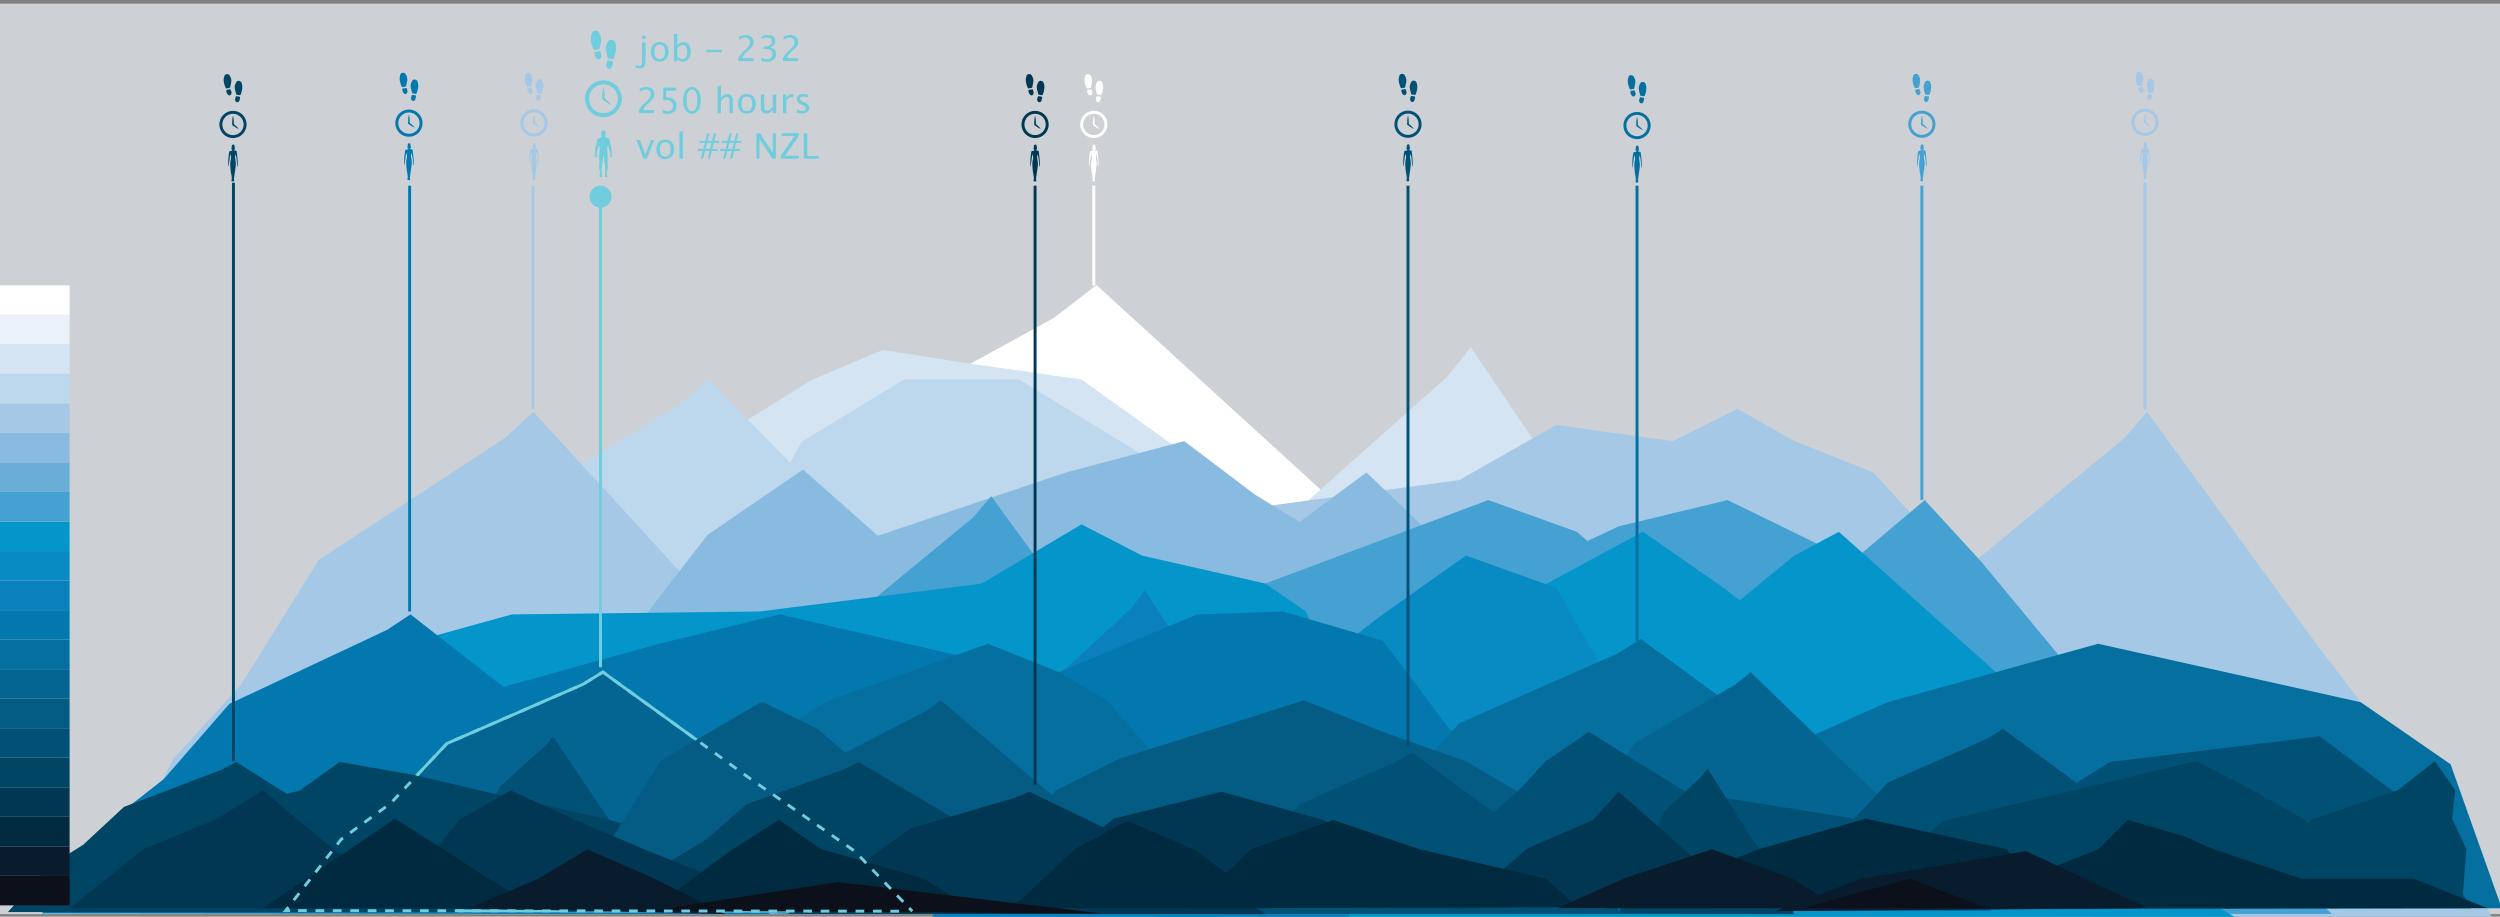 <?xml version="1.0" encoding="utf-8"?>
<!-- Generator: Adobe Illustrator 16.0.0, SVG Export Plug-In . SVG Version: 6.00 Build 0)  -->
<!DOCTYPE svg PUBLIC "-//W3C//DTD SVG 1.1//EN" "http://www.w3.org/Graphics/SVG/1.1/DTD/svg11.dtd">
<svg version="1.1" id="Layer_1" xmlns="http://www.w3.org/2000/svg" xmlns:xlink="http://www.w3.org/1999/xlink" x="0px" y="0px"
	 width="850.39px" height="311.81px" viewBox="0 0 850.39 311.81" enable-background="new 0 0 850.39 311.81" xml:space="preserve">
<rect x="0" y="0" width="850.39" height="311.81" fill="#808080" stroke="none"/>
<polyline fill="#CDD1D5" points="0,310.947 0,1.232 851,1.232 851,310.947 "/>
<polyline fill="none" points="851,310.949 851,1.231 0,1.231 0,310.949 "/>
<polyline fill="#FFFFFF" points="592.14,309.873 553.284,258.66 479.449,194.132 372.967,96.958 358.604,108.07 261.311,161.473
	220.909,215.636 185.727,247.878 147.414,309.873 "/>
<polyline fill="#D4E4F3" points="82.427,307.875 198.991,179.276 242.391,150.184 276.25,129.146 300.297,119.045 326.28,123.157
	367.881,129.091 410.643,159.724 456.464,228.618 505.905,268.785 535.393,279.208 557.845,289.508 570.829,299.979 
	576.448,307.875 82.903,307.875 "/>
<polygon fill="#BDD7EC" points="71.854,307.518 101.534,254.051 127.711,227.341 157.773,182.474 230.166,138.235 240.853,129.03
	320.082,209.528 375.02,262.982 405.666,307.951 "/>
<polyline fill="#BDD7EC" points="307.528,129.083 272.616,150.309 187.652,307.875 337.603,307.875 457.439,307.375
	398.032,160.424 346.593,129.083 307.638,129.083 "/>
<polyline fill="#D4E4F3" points="373.89,312.473 396.088,254.255 415.668,225.169 438.153,176.313 492.301,128.143 500.293,118.121
	559.555,205.772 600.646,263.979 623.566,312.946 "/>
<polyline fill="#A5C8E6" points="310.29,309.948 772.759,308.874 637.252,160.719 610.277,149.978 590.973,139.072 568.998,150.059
	529.378,144.565 496.367,163.308 380.552,178.945 340.39,278.448 310.29,309.948 "/>
<polygon fill="#89BBE0" points="402.814,150.059 362.575,160.719 298.609,182.237 200.961,213.557 65.825,308.95 523.092,309.374
	514.466,218.575 460.801,188.977 426.998,168.329 "/>
<polygon fill="#A5C8E6" points="32.9,308.54 58.985,258.074 81.992,232.863 108.412,190.514 172.037,148.759 181.429,140.07
	251.062,216.049 299.347,266.506 326.28,308.951 "/>
<polyline fill="#89BBE0" points="456.464,310.871 346.521,229.224 298.609,182.237 273.143,159.72 240.64,181.973 182.567,257.034
	148.763,302.374 121.894,310.871 "/>
<polyline fill="#44A1D1" points="237.571,310.603 255.065,268.128 270.496,246.909 288.215,211.266 330.888,176.123
	337.188,168.811 383.89,232.759 416.273,275.224 434.338,310.947 "/>
<polyline fill="#89BBE0" points="634.676,311.87 532.801,230.223 488.403,183.236 464.807,160.719 434.688,182.971 380.875,258.033
	349.553,303.372 324.655,311.87 "/>
<polygon fill="#44A1D1" points="430.402,198.494 506.253,170.1 536.369,180.884 556.585,198.494 684.196,307.951 349.181,309.374
	"/>
<polygon fill="#0495CB" points="367.881,178.37 333.941,198.494 258.363,207.992 174.129,208.991 138.077,218.979 89.396,308.95
	485.43,308.375 444.229,207.992 430.402,198.494 388.53,189.015 "/>
<polygon fill="#44A1D1" points="587.643,170.1 630.135,190.823 673.277,228.617 637.252,309.373 489.415,308.579 529.378,189.014
	550.625,179.026 "/>
<polyline fill="#A5C8E6" points="610.133,311.529 631.242,260.17 649.863,234.511 671.245,191.408 722.736,148.913 730.337,140.07
	786.692,217.397 825.766,268.749 847.563,311.946 "/>
<polygon fill="#0278AE" points="265.214,208.991 224.21,218.979 171.207,233.639 65.826,308.95 475.774,308.541 395.82,248.944
	352.046,228.968 "/>
<polyline fill="#44A1D1" points="793.229,310.871 710.149,234.83 673.941,191.071 654.698,170.1 630.135,190.823 586.252,260.731
	560.706,302.957 540.4,310.871 "/>
<polygon fill="#0495CB" points="573.493,219.146 610.195,189.099 625.475,180.884 678.943,228.638 748.11,250.639 772.759,308.874
	475.441,308.874 556.585,226.011 "/>
<polyline fill="#0495CB" points="760.106,311.87 639.405,241.092 586.802,200.363 558.845,180.843 523.16,200.132 459.403,265.2
	422.29,304.504 392.791,311.87 "/>
<polygon fill="#088BC3" points="498.662,188.976 470.393,208.972 444.212,228.919 384.213,307.875 580.318,307.875 545.859,228.617
	529.378,200.002 "/>
<polyline fill="#0A81BC" points="459.023,311.87 449.799,291.491 425.096,255.304 389.471,200.809 384.665,207.04 352.115,236.988
	338.597,267.363 326.827,285.445 317.084,311.87 "/>
<polyline fill="#0278AE" points="540.401,310.871 470.426,217.981 436.34,207.992 407.188,208.991 360.128,228.616 320.143,259.166
	298.561,307.875 540.401,310.871 "/>
<polyline fill="#056FA0" points="436.852,310.871 437.22,307.951 376.557,238.24 360.128,228.616 336.076,218.979 282.002,238.24
	216.246,278.448 151.095,307.812 273.466,310.871 "/>
<polygon fill="#056FA0" points="713.661,218.979 641.746,238.956 597.082,258.933 485.43,308.375 851,308.963 833.58,259.97
	803.032,238.875 "/>
<polyline fill="#056FA0" points="677.482,309.873 657.66,288.924 616.908,260.373 558.137,217.375 550.21,222.292 496.512,245.921
	474.213,269.888 454.794,284.155 434.969,309.873 "/>
<polygon fill="#045B84" points="443.479,238.24 410.019,248.863 380.876,258.033 359.078,268.921 330.611,308.874 557.845,308.963
	516.182,269.284 499.039,259.166 470.426,248.944 "/>
<polygon fill="#046593" points="515.667,308.755 529.681,284.75 542.039,272.758 556.233,252.611 590.414,232.75 595.459,228.617
	632.868,264.759 658.808,288.76 673.277,308.95 "/>
<polygon fill="#015075" points="470.676,308.874 516.182,269.284 525.882,258.852 540.401,248.944 573.29,269.284 630.738,278.448
	684.196,307.951 "/>
<polygon fill="#015075" points="601.565,308.802 615.579,290.573 627.938,281.465 642.133,266.166 676.312,251.084 681.358,247.946
	718.768,275.392 744.706,293.619 759.176,308.95 "/>
<polyline fill="#0278AE" points="14.271,310.699 36.286,280.233 55.705,265.012 78.003,239.443 131.702,214.237 139.629,208.991
	198.4,254.861 239.151,285.322 261.884,310.947 "/>
<polyline fill="#046593" points="310.289,309.949 97.158,309.751 116.108,285.447 132.822,273.306 152.015,252.91 198.237,232.802
	205.059,228.616 255.646,265.208 290.722,289.508 310.289,309.949 "/>
<polyline fill="none" stroke="#70CDDD" stroke-miterlimit="10" points="310.289,309.949 97.158,309.751 116.108,285.447
	132.822,273.306 152.015,252.91 198.237,232.802 205.059,228.616 255.646,265.208 290.722,289.508 310.289,309.949 "/>
<polyline fill="#014565" points="2.673,310.248 16.317,294.946 28.351,287.303 42.171,274.462 75.451,261.802 80.364,259.167
	116.786,282.204 142.042,297.502 156.13,310.372 "/>
<polygon fill="#015075" points="151.095,307.812 157.595,290.632 163.33,282.05 169.914,267.634 185.769,253.42 188.111,250.462
	205.464,276.326 217.497,293.503 224.209,307.951 "/>
<polyline fill="#014565" points="550.625,310.828 555.929,296.024 560.607,288.628 565.979,276.205 578.917,263.957
	580.826,261.408 594.984,283.696 604.802,298.497 610.277,310.947 "/>
<polygon fill="#014565" points="115.531,259.167 141.788,263.777 162.809,268.784 207.216,278.827 240.717,288.815 258.363,308.874
	34.293,308.964 61.927,278.909 101.88,268.921 "/>
<polygon fill="#015075" points="789.073,250.462 717.811,259.167 637.252,309.374 840.512,308.964 821.035,274.458 "/>
<polygon fill="#045B84" points="242.392,307.207 256.035,286.547 268.069,276.227 281.889,258.89 315.169,241.796 320.082,238.24
	356.504,269.345 381.761,289.999 395.848,307.375 "/>
<polygon fill="#014565" points="784.078,278.909 767.099,269.284 747.122,258.852 705.172,268.921 661.072,279.207 629.066,307.375
	806.552,308.874 "/>
<polyline fill="#045B84" points="192.45,310.256 224.73,258.742 259.195,238.657 278.057,247.946 290.645,258.742 297.146,268.921
	311.634,298.804 314.162,307.951 192.45,310.256 "/>
<polygon fill="#014565" points="214.424,307.259 228.068,292.852 240.103,285.655 253.922,273.566 287.202,261.648 292.115,259.167
	328.537,280.856 353.793,295.26 367.881,307.375 "/>
<polyline fill="#015075" points="551.843,310.871 541.66,300.112 516.5,282.484 480.215,255.937 475.319,258.972 442.163,273.562
	428.396,288.358 416.407,297.167 405.842,310.871 "/>
<polygon fill="#023753" points="344.595,308.54 365.57,288.815 378.888,278.449 415.512,269.283 450.138,278.909 467.783,288.815
	485.097,298.886 498.729,308.964 "/>
<polyline fill="#023753" points="267.958,310.847 282.401,298.396 295.14,292.177 309.769,281.729 344.998,271.426 350.198,269.283
	388.754,288.027 415.49,300.476 430.402,310.947 "/>
<polygon fill="#002A40" points="634.676,278.448 598.379,288.815 570.828,299.729 545.858,308.963 696.651,308.874 682.697,288.897
	"/>
<polygon fill="#023753" points="23.677,308.963 48.627,288.897 73.913,278.448 89.395,268.785 113.418,288.897 131.346,298.922
	148.326,308.95 "/>
<polyline fill="#023753" points="250.373,310.134 117.195,308.874 148.326,288.897 156.13,278.909 173.735,268.88 195.77,278.909
	219.076,288.897 244.046,298.805 250.373,310.134 "/>
<polygon fill="#002A40" points="89.395,308.95 134.342,278.449 150.792,288.897 166.305,298.923 183.271,308.964 "/>
<polygon fill="#002A40" points="347.477,305.831 365.57,288.815 383.549,279.208 406.522,289.123 419.507,298.886 430.402,308.964
	340.98,308.874 "/>
<polygon fill="#002A40" points="221.889,308.874 249.374,288.777 264.942,278.89 279.339,288.806 313.995,298.802 330.611,308.874
	"/>
<polyline fill="#091C2D" points="159.313,308.963 183.271,298.804 199.765,288.897 222.432,298.804 246.71,310.947 "/>
<polyline fill="#0C101A" points="375.233,310.78 221.889,309.725 284.959,300.051 375.233,310.78 "/>
<polygon fill="#014565" points="756.361,308.963 786.022,278.909 815.667,268.749 828.24,258.933 835.186,268.785 834.117,278.448
	838.992,288.815 837.333,308.874 "/>
<polygon fill="#023753" points="496.366,308.963 519.167,288.815 541.832,278.909 550.625,269.284 572.827,288.897 594.472,307.951
	"/>
<polygon fill="#002A40" points="404.483,308.95 425.51,288.897 453.467,278.909 482.933,288.897 525.882,298.886 536.369,308.375
	"/>
<polyline fill="#091C2D" points="529.877,308.874 552.484,298.76 582.311,288.875 609.783,298.874 625.516,308.874 529.378,308.874
	"/>
<polyline fill="#002A40" points="663.346,308.874 713.849,288.816 723.742,278.909 742.861,284.402 753.107,288.897 782.83,298.886
	821.035,298.886 846.014,308.874 663.221,308.874 "/>
<polyline fill="#091C2D" points="603.818,309.948 730.641,308.874 689.149,289.508 632.999,298.886 603.818,309.948 "/>
<polygon fill="#0C101A" points="613.279,308.874 649.736,298.796 675.677,308.874 "/>
<polyline fill="none" stroke="#70CDDD" stroke-miterlimit="10" points="98.657,309.752 97.158,309.751 98.079,308.57 "/>
<polyline fill="none" stroke="#70CDDD" stroke-miterlimit="10" stroke-dasharray="3.001,3.001" points="99.923,306.206
	116.108,285.447 132.821,273.307 152.015,252.91 198.236,232.802 202.504,230.185 "/>
<polyline fill="none" stroke="#70CDDD" stroke-miterlimit="10" points="203.782,229.4 205.059,228.617 206.273,229.496 "/>
<polyline fill="none" stroke="#70CDDD" stroke-miterlimit="10" stroke-dasharray="3.036,3.036" points="208.73,231.272
	255.646,265.208 290.722,289.507 308.205,307.771 "/>
<line fill="none" stroke="#70CDDD" stroke-miterlimit="10" x1="309.253" y1="308.867" x2="310.289" y2="309.949"/>
<line fill="none" stroke="#70CDDD" stroke-miterlimit="10" stroke-dasharray="2.963,2.963" x1="305.831" y1="309.944" x2="100.137" y2="309.753"/>
<line fill="none" stroke="#A5C8E6" stroke-miterlimit="10" x1="181.287" y1="139.072" x2="181.287" y2="63.161"/>
<line fill="none" stroke="#0278AE" stroke-miterlimit="10" x1="139.336" y1="207.992" x2="139.336" y2="63.161"/>
<line fill="none" stroke="#014565" stroke-miterlimit="10" x1="79.407" y1="258.933" x2="79.407" y2="62.162"/>
<line fill="none" stroke="#70CDDD" stroke-miterlimit="10" x1="204.26" y1="226.97" x2="204.26" y2="67.156"/>
<path fill="#70CDDD" d="M208.016,66.916c0-2.074-1.683-3.756-3.755-3.756c-2.074,0-3.756,1.682-3.756,3.756s1.683,3.755,3.756,3.755
	C206.333,70.671,208.016,68.99,208.016,66.916"/>
<g>
	<path fill="#70CDDD" d="M216.174,22.966v-0.913c0.539,0.226,0.948,0.339,1.229,0.339c0.406,0,0.675-0.105,0.808-0.316
		c0.133-0.211,0.199-0.634,0.199-1.27V14.45h1.159v6.356c0,1.635-0.69,2.452-2.072,2.452
		C217.087,23.258,216.646,23.161,216.174,22.966z M218.41,13.297v-1.153h1.159v1.153H218.41z"/>
	<path fill="#70CDDD" d="M224.362,20.953c-0.909,0-1.635-0.302-2.177-0.904c-0.542-0.603-0.813-1.41-0.813-2.42
		c0-1.022,0.272-1.831,0.816-2.426c0.544-0.595,1.283-0.892,2.215-0.892s1.671,0.297,2.215,0.892c0.544,0.595,0.816,1.4,0.816,2.415
		c0,1.038-0.273,1.853-0.819,2.446C226.069,20.656,225.318,20.953,224.362,20.953z M224.379,20.086c1.221,0,1.832-0.823,1.832-2.47
		c0-1.627-0.603-2.44-1.809-2.44c-1.202,0-1.803,0.817-1.803,2.452C222.6,19.267,223.193,20.086,224.379,20.086z"/>
	<path fill="#70CDDD" d="M229.237,20.876v-9.312h1.153v4.079c0.472-0.889,1.18-1.334,2.125-1.334c0.765,0,1.367,0.279,1.806,0.837
		c0.439,0.558,0.658,1.321,0.658,2.288c0,1.054-0.249,1.903-0.746,2.549c-0.498,0.646-1.152,0.969-1.963,0.969
		c-0.753,0-1.379-0.289-1.879-0.866l-0.14,0.79H229.237z M230.39,19.291c0.593,0.53,1.159,0.796,1.697,0.796
		c1.108,0,1.662-0.845,1.662-2.534c0-1.49-0.491-2.236-1.475-2.236c-0.644,0-1.272,0.349-1.885,1.048V19.291z"/>
	<path fill="#70CDDD" d="M240.287,17.774v-0.866h5.197v0.866H240.287z"/>
	<path fill="#70CDDD" d="M251.143,20.806v-1.013c0.335-0.784,1.014-1.639,2.037-2.563l0.661-0.591
		c0.851-0.769,1.276-1.531,1.276-2.288c0-0.484-0.146-0.864-0.436-1.142c-0.291-0.277-0.689-0.416-1.197-0.416
		c-0.601,0-1.309,0.232-2.125,0.697v-1.019c0.769-0.363,1.531-0.544,2.289-0.544c0.811,0,1.463,0.219,1.955,0.656
		s0.737,1.016,0.737,1.738c0,0.519-0.124,0.979-0.372,1.381c-0.248,0.402-0.709,0.89-1.384,1.463l-0.445,0.38
		c-0.924,0.784-1.459,1.533-1.604,2.247h3.763v1.013H251.143z"/>
	<path fill="#70CDDD" d="M258.944,20.742v-1.077c0.827,0.328,1.479,0.492,1.955,0.492c0.55,0,0.998-0.161,1.343-0.483
		s0.518-0.738,0.518-1.25c0-1.217-0.853-1.826-2.558-1.826h-0.457V15.82l0.404-0.006c1.6,0,2.399-0.564,2.399-1.691
		c0-0.886-0.526-1.329-1.58-1.329c-0.577,0-1.213,0.162-1.908,0.486v-1.006c0.683-0.23,1.346-0.346,1.99-0.346
		c1.771,0,2.657,0.669,2.657,2.008c0,1.018-0.603,1.744-1.809,2.177c1.396,0.324,2.095,1.089,2.095,2.294
		c0,0.815-0.269,1.455-0.808,1.919s-1.278,0.696-2.218,0.696C260.435,21.022,259.76,20.929,258.944,20.742z"/>
	<path fill="#70CDDD" d="M266.301,20.806v-1.013c0.335-0.784,1.014-1.639,2.037-2.563l0.661-0.591
		c0.851-0.769,1.276-1.531,1.276-2.288c0-0.484-0.146-0.864-0.436-1.142c-0.291-0.277-0.689-0.416-1.197-0.416
		c-0.601,0-1.309,0.232-2.125,0.697v-1.019c0.769-0.363,1.531-0.544,2.289-0.544c0.811,0,1.463,0.219,1.955,0.656
		s0.737,1.016,0.737,1.738c0,0.519-0.124,0.979-0.372,1.381c-0.248,0.402-0.709,0.89-1.384,1.463l-0.445,0.38
		c-0.924,0.784-1.459,1.533-1.604,2.247h3.763v1.013H266.301z"/>
</g>
<g>
	<path fill="#70CDDD" d="M218.875,53.971l-2.364-6.356h1.153l1.85,4.945l1.949-4.945h1.077l-2.511,6.356H218.875z"/>
	<path fill="#70CDDD" d="M226.249,54.118c-0.909,0-1.635-0.302-2.177-0.904c-0.542-0.603-0.813-1.41-0.813-2.42
		c0-1.022,0.272-1.831,0.816-2.426c0.544-0.595,1.283-0.892,2.215-0.892s1.671,0.297,2.215,0.892c0.544,0.595,0.816,1.4,0.816,2.415
		c0,1.038-0.273,1.853-0.819,2.446C227.956,53.821,227.205,54.118,226.249,54.118z M226.266,53.251c1.221,0,1.832-0.823,1.832-2.47
		c0-1.627-0.603-2.44-1.809-2.44c-1.202,0-1.803,0.817-1.803,2.452C224.487,52.432,225.08,53.251,226.266,53.251z"/>
	<path fill="#70CDDD" d="M231.124,53.971V44.73h1.153v9.241H231.124z"/>
	<path fill="#70CDDD" d="M238.416,53.971l0.65-2.599h-1.75l0.146-0.726h1.785l0.509-2.019h-1.896l0.146-0.72h1.925l0.656-2.599
		h0.743l-0.649,2.599h1.539l0.649-2.599h0.75l-0.65,2.599h1.75l-0.141,0.72h-1.791l-0.509,2.019h1.896l-0.146,0.726h-1.926
		l-0.649,2.599h-0.749l0.649-2.599h-1.539l-0.65,2.599H238.416z M239.996,50.647h1.54l0.509-2.019H240.5L239.996,50.647z"/>
	<path fill="#70CDDD" d="M245.995,53.971l0.65-2.599h-1.75l0.146-0.726h1.785l0.509-2.019h-1.896l0.146-0.72h1.925l0.656-2.599
		h0.743l-0.649,2.599h1.539l0.649-2.599h0.75l-0.65,2.599h1.75l-0.141,0.72h-1.791l-0.509,2.019h1.896l-0.146,0.726h-1.926
		l-0.649,2.599h-0.749l0.649-2.599h-1.539l-0.65,2.599H245.995z M247.575,50.647h1.54l0.509-2.019h-1.545L247.575,50.647z"/>
	<path fill="#70CDDD" d="M257.296,53.971V45.31h1.206l4.36,6.689V45.31h1.053v8.662h-1.2l-4.366-6.689v6.689H257.296z"/>
	<path fill="#70CDDD" d="M265.589,53.971v-0.983l4.652-6.759h-4.366V45.31h5.841v0.919l-4.653,6.759h4.653v0.983H265.589z"/>
	<path fill="#70CDDD" d="M273.396,53.971V45.31h1.229v7.743h3.898v0.919H273.396z"/>
</g>
<g>
	<path fill="#70CDDD" d="M217.4,38.486v-1.013c0.335-0.784,1.014-1.639,2.037-2.563l0.661-0.591
		c0.851-0.769,1.276-1.531,1.276-2.288c0-0.484-0.146-0.864-0.436-1.142c-0.291-0.277-0.689-0.416-1.197-0.416
		c-0.601,0-1.309,0.232-2.125,0.697v-1.019c0.769-0.363,1.531-0.544,2.289-0.544c0.811,0,1.463,0.219,1.955,0.656
		s0.737,1.016,0.737,1.738c0,0.519-0.124,0.979-0.372,1.381c-0.248,0.402-0.709,0.89-1.384,1.463l-0.445,0.38
		c-0.924,0.784-1.459,1.533-1.604,2.247h3.763v1.013H217.4z"/>
	<path fill="#70CDDD" d="M225.441,38.521v-1.03c0.574,0.23,1.12,0.346,1.639,0.346c0.569,0,1.017-0.168,1.343-0.503
		s0.489-0.798,0.489-1.387c0-1.299-0.896-1.949-2.686-1.949c-0.203,0-0.416,0.014-0.638,0.041v-4.214h4.384v1.006H226.6v2.283
		c1.112,0,1.98,0.255,2.604,0.767c0.625,0.511,0.937,1.219,0.937,2.125c0,0.843-0.284,1.503-0.852,1.981
		c-0.567,0.478-1.355,0.717-2.361,0.717C226.491,38.702,225.995,38.642,225.441,38.521z"/>
	<path fill="#70CDDD" d="M235.32,38.702c-0.894,0-1.616-0.42-2.168-1.261s-0.828-1.938-0.828-3.292c0-1.365,0.278-2.464,0.834-3.295
		s1.289-1.247,2.198-1.247s1.642,0.416,2.198,1.247c0.556,0.831,0.834,1.924,0.834,3.277c0,1.389-0.278,2.499-0.834,3.327
		C236.997,38.288,236.252,38.702,235.32,38.702z M235.332,37.836c1.221,0,1.832-1.241,1.832-3.722c0-2.427-0.603-3.641-1.809-3.641
		c-1.202,0-1.803,1.225-1.803,3.675C233.552,36.607,234.146,37.836,235.332,37.836z"/>
	<path fill="#70CDDD" d="M244.087,38.486v-9.241h1.153v4.079c0.609-0.889,1.354-1.334,2.236-1.334c0.55,0,0.989,0.174,1.317,0.523
		c0.328,0.35,0.492,0.819,0.492,1.408v4.565h-1.153v-4.19c0-0.472-0.069-0.809-0.208-1.009c-0.139-0.201-0.368-0.302-0.688-0.302
		c-0.707,0-1.372,0.462-1.996,1.387v4.114H244.087z"/>
	<path fill="#70CDDD" d="M254.013,38.632c-0.909,0-1.635-0.302-2.177-0.904c-0.542-0.603-0.813-1.41-0.813-2.42
		c0-1.022,0.272-1.831,0.816-2.426c0.544-0.595,1.283-0.892,2.215-0.892s1.671,0.297,2.215,0.892c0.544,0.595,0.816,1.4,0.816,2.415
		c0,1.038-0.273,1.853-0.819,2.446C255.72,38.335,254.969,38.632,254.013,38.632z M254.03,37.766c1.221,0,1.832-0.823,1.832-2.47
		c0-1.627-0.603-2.44-1.809-2.44c-1.202,0-1.803,0.817-1.803,2.452C252.251,36.947,252.844,37.766,254.03,37.766z"/>
	<path fill="#70CDDD" d="M262.862,38.486v-1.194c-0.613,0.894-1.356,1.34-2.23,1.34c-0.554,0-0.995-0.175-1.323-0.524
		s-0.492-0.82-0.492-1.414V32.13h1.153v4.19c0,0.476,0.069,0.814,0.208,1.016c0.139,0.201,0.37,0.301,0.693,0.301
		c0.703,0,1.366-0.462,1.99-1.387v-4.12h1.153v6.356H262.862z"/>
	<path fill="#70CDDD" d="M266.327,38.486V32.13h1.153v1.194c0.457-0.889,1.12-1.334,1.99-1.334c0.117,0,0.24,0.01,0.369,0.029v1.077
		c-0.199-0.066-0.375-0.1-0.527-0.1c-0.729,0-1.34,0.433-1.832,1.299v4.19H266.327z"/>
	<path fill="#70CDDD" d="M272.917,38.632c-0.527,0-1.167-0.123-1.919-0.369v-1.06c0.753,0.375,1.408,0.562,1.966,0.562
		c0.332,0,0.606-0.09,0.825-0.27c0.218-0.179,0.328-0.404,0.328-0.673c0-0.394-0.306-0.72-0.919-0.978l-0.673-0.287
		c-0.995-0.414-1.492-1.008-1.492-1.785c0-0.554,0.196-0.99,0.588-1.308c0.392-0.318,0.93-0.477,1.612-0.477
		c0.355,0,0.794,0.049,1.317,0.146l0.24,0.047v0.96c-0.644-0.191-1.155-0.287-1.534-0.287c-0.741,0-1.112,0.269-1.112,0.808
		c0,0.347,0.281,0.64,0.843,0.877l0.556,0.234c0.628,0.265,1.073,0.545,1.334,0.84c0.262,0.294,0.393,0.662,0.393,1.103
		c0,0.558-0.221,1.017-0.662,1.375S273.603,38.632,272.917,38.632z"/>
</g>
<path fill="#70CDDD" d="M207.542,53.205c0.159-0.25-0.011-0.588,0.083-0.884c0.046-0.143-0.012-0.337-0.081-0.486
	c-0.226-0.49-0.395-0.992-0.484-1.522c-0.06-0.353-0.14-0.702-0.21-1.053c-0.03-0.001-0.058-0.001-0.085-0.002
	c-0.076,0.387-0.179,0.771-0.223,1.162c-0.085,0.739,0.139,1.462,0.18,2.195c0.033,0.581,0.032,1.167,0.012,1.75
	c-0.024,0.701-0.093,1.398,0.044,2.099c0.077,0.389,0.001,0.776-0.11,1.16c-0.107,0.37-0.234,0.746-0.259,1.125
	c-0.02,0.308,0.067,0.736,0.16,1.039c0.08,0.258,0.046,0.38-0.239,0.433c-0.09,0.017-0.183,0.018-0.274,0.031
	c-0.22,0.031-0.29-0.001-0.286-0.207c0.007-0.388,0.033-0.883,0.078-1.271c0.042-0.358,0.12-0.712,0.022-1.076
	c-0.113-0.419-0.052-0.847-0.032-1.271c0.007-0.159-0.036-0.321-0.067-0.479c-0.077-0.395-0.176-0.788-0.237-1.186
	c-0.077-0.514-0.126-1.033-0.191-1.549c-0.011-0.093-0.036-0.185-0.054-0.276c-0.021,0-0.042,0-0.062,0
	c-0.012,0.051-0.028,0.102-0.034,0.153c-0.061,0.552-0.106,1.105-0.183,1.655c-0.059,0.416-0.159,0.827-0.237,1.241
	c-0.023,0.12-0.054,0.242-0.049,0.363c0.017,0.544-0.03,1.082-0.117,1.621c-0.041,0.256,0.043,0.53,0.063,0.795
	c0.029,0.396,0.065,0.895,0.073,1.29c0.005,0.196-0.072,0.234-0.279,0.196c-0.148-0.027-0.297-0.053-0.44-0.096
	c-0.138-0.041-0.17-0.145-0.115-0.267c0.31-0.69,0.218-1.478-0.025-2.162c-0.148-0.421-0.225-0.855-0.118-1.293
	c0.157-0.637,0.154-1.276,0.083-1.917c-0.128-1.162-0.006-2.313,0.142-3.461c0.061-0.473-0.044-0.918-0.148-1.368
	c-0.032-0.139-0.078-0.275-0.117-0.413c-0.022-0.001-0.043-0.001-0.065-0.002c-0.07,0.353-0.15,0.703-0.208,1.056
	c-0.08,0.489-0.222,0.959-0.444,1.405c-0.134,0.269-0.172,0.524-0.069,0.826c0.077,0.228,0.023,0.497,0.021,0.748l-0.042,0.151
	c-0.352,0.09-0.585-0.101-0.578-0.45c0.009-0.339,0.059-0.675,0.078-1.013c0.042-0.711,0.062-1.423,0.251-2.119
	c0.122-0.446,0.226-0.897,0.313-1.351c0.046-0.24,0.04-0.488,0.062-0.733c0.037-0.425,0.216-0.584,0.642-0.725
	c0.335-0.109,0.645-0.288,0.957-0.454c0.116-0.062,0.169-0.173,0.093-0.316c-0.052-0.096-0.064-0.211-0.098-0.316
	c-0.011-0.036-0.029-0.074-0.054-0.1c-0.108-0.109-0.161-0.222-0.1-0.379c0.03-0.076,0.006-0.172,0.003-0.259
	c-0.021-0.566,0.377-1.005,0.95-0.838c0.324-0.035,0.532,0.413,0.548,0.717c0.007,0.142,0.042,0.282,0.052,0.425
	c0.004,0.06-0.001,0.146-0.042,0.18c-0.205,0.17-0.113,0.435-0.236,0.629c-0.018,0.028,0.026,0.117,0.066,0.147
	c0.317,0.232,0.632,0.481,1.031,0.565c0.333,0.069,0.516,0.248,0.568,0.545c0.048,0.276,0.042,0.561,0.094,0.835
	c0.089,0.465,0.187,0.929,0.316,1.386c0.192,0.674,0.213,1.361,0.253,2.05c0.022,0.361,0.066,0.722,0.085,1.083
	c0.014,0.275-0.183,0.524-0.451,0.593C207.724,53.561,207.479,53.304,207.542,53.205"/>
<path fill="#70CDDD" d="M200.962,12.802c0.099-0.477,0.181-0.959,0.302-1.431c0.146-0.576,0.554-0.875,1.131-0.941
	c0.561-0.065,1.005,0.082,1.335,0.609c0.746,1.189,0.996,2.425,0.579,3.792c-0.163,0.532-0.213,1.098-0.329,1.645
	c-0.021,0.094-0.104,0.23-0.181,0.249c-0.51,0.122-1.025,0.227-1.543,0.311c-0.09,0.015-0.257-0.072-0.295-0.154
	C201.374,15.589,200.939,14.257,200.962,12.802"/>
<path fill="#70CDDD" d="M209.536,15.887c0.11,1.421-0.242,2.751-0.769,4.044c-0.041,0.101-0.229,0.215-0.337,0.203
	c-0.509-0.052-1.016-0.139-1.519-0.232c-0.075-0.014-0.169-0.119-0.19-0.199c-0.192-0.737-0.355-1.481-0.556-2.216
	c-0.357-1.317,0.024-2.487,0.746-3.56c0.476-0.705,1.859-0.455,2.226,0.369c0.083,0.185,0.146,0.38,0.193,0.577
	C209.409,15.208,209.468,15.547,209.536,15.887"/>
<path fill="#70CDDD" d="M206.155,22.208c0.136-0.5,0.264-1.002,0.415-1.498c0.02-0.067,0.16-0.15,0.233-0.142
	c0.52,0.064,1.039,0.141,1.552,0.24c0.084,0.017,0.212,0.185,0.198,0.263c-0.092,0.533-0.154,1.085-0.348,1.586
	c-0.215,0.56-0.708,0.805-1.148,0.711c-0.453-0.096-0.767-0.536-0.813-1.137C206.215,22.223,206.185,22.215,206.155,22.208"/>
<path fill="#70CDDD" d="M204.654,18.957c-0.117,0.337-0.168,0.602-0.294,0.823c-0.261,0.459-0.789,0.568-1.24,0.293
	c-0.529-0.323-1.073-1.64-0.909-2.233c0.018-0.064,0.125-0.132,0.202-0.149c0.489-0.109,0.98-0.214,1.474-0.295
	c0.095-0.016,0.275,0.057,0.301,0.129C204.365,18.013,204.513,18.51,204.654,18.957"/>
<path fill="#70CDDD" d="M210.847,33.591h-0.682c0,1.357-0.548,2.579-1.437,3.468c-0.89,0.889-2.112,1.438-3.469,1.438
	c-1.357,0-2.58-0.548-3.47-1.438c-0.889-0.889-1.436-2.111-1.436-3.468c0-1.358,0.547-2.58,1.436-3.469
	c0.89-0.889,2.112-1.437,3.47-1.437c1.357,0,2.579,0.548,3.469,1.437c0.889,0.89,1.437,2.111,1.437,3.469H210.847h0.682
	c0-3.463-2.807-6.269-6.27-6.269s-6.268,2.806-6.268,6.269c0,3.462,2.806,6.268,6.268,6.268s6.27-2.806,6.27-6.268H210.847z"/>
<path fill="#70CDDD" d="M205.259,29.547c0.098,0.341,0.155,0.682,0.212,1.022c0.05,0.34,0.097,0.681,0.124,1.021
	c0.06,0.681,0.078,1.362,0.07,2.043l-0.159-0.321c0.448,0.355,0.885,0.727,1.301,1.125c0.104,0.099,0.207,0.199,0.308,0.303
	c0.1,0.105,0.205,0.204,0.301,0.313c0.196,0.214,0.39,0.432,0.567,0.671c-0.276-0.11-0.536-0.241-0.793-0.375
	c-0.132-0.066-0.253-0.142-0.381-0.21c-0.125-0.07-0.25-0.144-0.374-0.219c-0.491-0.299-0.963-0.623-1.423-0.965l-0.155-0.116
	l-0.003-0.206c-0.008-0.681,0.01-1.362,0.07-2.043c0.027-0.34,0.074-0.681,0.124-1.021
	C205.104,30.229,205.161,29.888,205.259,29.547"/>
<line fill="none" stroke="#056FA0" stroke-miterlimit="10" x1="556.846" y1="217.981" x2="556.846" y2="63.161"/>
<line fill="none" stroke="#44A1D1" stroke-miterlimit="10" x1="653.731" y1="170.037" x2="653.731" y2="63.161"/>
<line fill="none" stroke="#A5C8E6" stroke-miterlimit="10" x1="729.643" y1="139.072" x2="729.643" y2="62.162"/>
<line fill="none" stroke="#015075" stroke-miterlimit="10" x1="478.938" y1="253.938" x2="478.938" y2="63.161"/>
<line fill="none" stroke="#023753" stroke-miterlimit="10" x1="352.086" y1="266.924" x2="352.086" y2="63.161"/>
<line fill="none" stroke="#FFFFFF" stroke-miterlimit="10" x1="372.063" y1="97.121" x2="372.063" y2="63.161"/>
<rect y="247.701" fill="#015075" width="23.677" height="10.041"/>
<rect y="237.66" fill="#045B84" width="23.677" height="10.041"/>
<rect y="227.618" fill="#046593" width="23.677" height="10.042"/>
<rect y="217.577" fill="#056FA0" width="23.677" height="10.041"/>
<rect y="207.536" fill="#0278AE" width="23.677" height="10.041"/>
<rect y="197.495" fill="#0A81BC" width="23.677" height="10.041"/>
<rect y="187.454" fill="#088BC3" width="23.677" height="10.041"/>
<rect y="177.413" fill="#0495CB" width="23.677" height="10.041"/>
<rect y="297.923" fill="#0C101A" width="23.677" height="10.041"/>
<rect y="287.881" fill="#091C2D" width="23.677" height="10.042"/>
<rect y="277.84" fill="#002A40" width="23.677" height="10.041"/>
<rect y="267.799" fill="#023753" width="23.677" height="10.041"/>
<rect y="257.758" fill="#014565" width="23.677" height="10.041"/>
<rect y="167.331" fill="#44A1D1" width="23.677" height="10.04"/>
<rect y="157.29" fill="#6AAED7" width="23.677" height="10.041"/>
<rect y="147.246" fill="#89BBE0" width="23.677" height="10.044"/>
<rect y="137.205" fill="#A5C8E6" width="23.677" height="10.042"/>
<rect y="127.163" fill="#BDD7EC" width="23.677" height="10.041"/>
<rect y="117.121" fill="#D4E4F3" width="23.677" height="10.042"/>
<rect y="107.081" fill="#EAF1FA" width="23.677" height="10.041"/>
<rect y="97.039" fill="#FFFFFF" width="23.677" height="10.042"/>
<path fill="#A5C8E6" d="M181.798,61.204h-0.415c-0.176,0-0.305-0.168-0.258-0.34l0.097-0.352c0,0,0.066-0.736-0.071-1.262
	c-0.149-0.57-0.301-1.868-0.3-1.853l-0.129-1.693c0,0-0.024-1.383,0.167-1.86c0,0,0.355-1.001-0.167-1.931
	c0,0-0.261,1.667-0.285,1.977c-0.024,0.31-0.167,0.881-0.19,1.549c-0.011,0.304-0.023,0.479-0.033,0.579
	c-0.005,0.045-0.066,0.053-0.082,0.011c-0.045-0.119-0.099-0.331-0.099-0.662v-1.453c0,0,0.238-2.692,0.38-2.907
	c0.143-0.214,0.322-0.191,0.322-0.191s0.554,0,0.625-0.143c0.072-0.143,0.054-0.333,0.054-0.333h-0.286c0,0,0.071-0.738,0.119-1.215
	c0.048-0.477,0.429-0.468,0.429-0.468s0.477-0.193,0.5,0.45s0.214,1.236,0.214,1.236l-0.452,0.022c0,0,0.023,0.26,0.143,0.284
	c0.119,0.024,0.595,0.024,0.69,0.095c0.096,0.072,0.167,0.262,0.191,0.643c0.024,0.382,0.215,1.858,0.215,1.858l0.095,1.429
	l-0.047,1.358c0,0-0.214,0.286-0.202-0.405c0.011-0.712-0.103-1.751-0.103-1.751l-0.092-0.604l-0.249-1.385
	c0,0-0.237,0.786-0.237,1.047s0.096,0.81,0.096,0.81s0.25,1.055,0.167,1.857l-0.19,1.62l-0.287,1.93l-0.143,1.167l0.072,0.523
	C182.115,61.022,181.984,61.204,181.798,61.204"/>
<path fill="#A5C8E6" d="M178.474,26.44c0.073-0.354,0.134-0.709,0.223-1.059c0.109-0.424,0.411-0.646,0.836-0.695
	c0.415-0.048,0.744,0.062,0.987,0.449c0.552,0.88,0.736,1.793,0.428,2.804c-0.121,0.394-0.157,0.812-0.244,1.217
	c-0.015,0.07-0.075,0.171-0.134,0.183c-0.376,0.09-0.757,0.168-1.139,0.23c-0.067,0.011-0.191-0.053-0.219-0.114
	C178.779,28.501,178.457,27.516,178.474,26.44"/>
<path fill="#A5C8E6" d="M184.813,28.721c0.081,1.051-0.179,2.033-0.568,2.989c-0.031,0.076-0.17,0.16-0.249,0.152
	c-0.377-0.04-0.752-0.103-1.124-0.172c-0.056-0.011-0.125-0.089-0.141-0.148c-0.142-0.544-0.263-1.094-0.411-1.638
	c-0.265-0.975,0.017-1.839,0.552-2.632c0.352-0.522,1.375-0.335,1.646,0.273c0.061,0.136,0.108,0.28,0.142,0.426
	C184.719,28.219,184.763,28.471,184.813,28.721"/>
<path fill="#A5C8E6" d="M182.313,33.395c0.1-0.369,0.195-0.741,0.307-1.108c0.015-0.049,0.118-0.111,0.173-0.104
	c0.384,0.048,0.768,0.103,1.147,0.177c0.062,0.012,0.156,0.137,0.146,0.194c-0.068,0.396-0.114,0.804-0.257,1.173
	c-0.159,0.415-0.524,0.595-0.849,0.525c-0.335-0.071-0.568-0.396-0.601-0.84C182.358,33.407,182.335,33.401,182.313,33.395"/>
<path fill="#A5C8E6" d="M181.204,30.991c-0.087,0.25-0.124,0.445-0.216,0.609c-0.194,0.339-0.584,0.42-0.918,0.216
	c-0.39-0.238-0.793-1.211-0.672-1.65c0.014-0.048,0.093-0.098,0.15-0.111c0.362-0.08,0.724-0.158,1.09-0.218
	c0.069-0.012,0.202,0.042,0.222,0.096C180.991,30.293,181.099,30.661,181.204,30.991"/>
<path fill="#A5C8E6" d="M185.782,41.811h-0.503c-0.001,1.003-0.406,1.906-1.063,2.565c-0.658,0.657-1.562,1.062-2.564,1.062
	c-1.004,0-1.908-0.406-2.565-1.062c-0.657-0.659-1.063-1.562-1.063-2.565c0-1.004,0.406-1.907,1.063-2.565
	c0.658-0.657,1.561-1.062,2.565-1.062c1.002,0,1.906,0.405,2.564,1.062c0.657,0.658,1.062,1.562,1.063,2.565H185.782h0.503
	c0-2.561-2.074-4.635-4.634-4.635c-2.56,0-4.635,2.074-4.635,4.635c0,2.56,2.075,4.634,4.635,4.634c2.56,0,4.634-2.074,4.634-4.634
	H185.782z"/>
<path fill="#A5C8E6" d="M181.651,38.821c0.071,0.251,0.114,0.503,0.156,0.755c0.036,0.252,0.072,0.504,0.091,0.756
	c0.044,0.504,0.057,1.007,0.051,1.512l-0.117-0.239c0.332,0.262,0.654,0.538,0.962,0.832c0.077,0.073,0.153,0.147,0.227,0.225
	c0.075,0.077,0.152,0.15,0.223,0.231c0.145,0.157,0.289,0.319,0.419,0.495c-0.204-0.081-0.396-0.177-0.587-0.276
	c-0.097-0.048-0.187-0.104-0.281-0.157c-0.094-0.05-0.186-0.104-0.277-0.16c-0.363-0.221-0.712-0.461-1.052-0.713l-0.115-0.086
	l-0.002-0.151c-0.006-0.504,0.007-1.008,0.052-1.512c0.02-0.251,0.055-0.504,0.091-0.756
	C181.536,39.324,181.579,39.073,181.651,38.821"/>
<path fill="#023753" d="M352.234,61.726h-0.415c-0.176,0-0.305-0.169-0.258-0.34l0.097-0.352c0,0,0.066-0.737-0.071-1.263
	c-0.148-0.569-0.301-1.868-0.299-1.853l-0.13-1.693c0,0-0.024-1.383,0.167-1.859c0,0,0.356-1.002-0.168-1.931
	c0,0-0.26,1.667-0.284,1.977c-0.024,0.31-0.167,0.882-0.191,1.548c-0.011,0.304-0.023,0.48-0.033,0.581
	c-0.005,0.045-0.065,0.053-0.082,0.011c-0.044-0.119-0.099-0.331-0.099-0.662v-1.454c0,0,0.238-2.692,0.381-2.906
	c0.143-0.215,0.322-0.191,0.322-0.191s0.554,0,0.625-0.143c0.072-0.143,0.054-0.333,0.054-0.333h-0.286c0,0,0.07-0.738,0.119-1.215
	c0.047-0.477,0.428-0.468,0.428-0.468s0.477-0.193,0.5,0.45c0.023,0.644,0.215,1.236,0.215,1.236l-0.453,0.023
	c0,0,0.023,0.26,0.143,0.285c0.118,0.024,0.595,0.023,0.69,0.094c0.096,0.072,0.167,0.263,0.191,0.644
	c0.024,0.38,0.214,1.858,0.214,1.858l0.095,1.429l-0.047,1.358c0,0-0.215,0.286-0.203-0.405c0.012-0.712-0.103-1.751-0.103-1.751
	l-0.092-0.604l-0.248-1.385c0,0-0.238,0.786-0.238,1.048s0.096,0.81,0.096,0.81s0.251,1.055,0.167,1.857l-0.19,1.621l-0.287,1.929
	l-0.143,1.167l0.072,0.524C352.55,61.544,352.419,61.726,352.234,61.726"/>
<path fill="#023753" d="M348.909,26.962c0.073-0.353,0.133-0.709,0.223-1.058c0.109-0.425,0.411-0.646,0.836-0.695
	c0.416-0.048,0.745,0.061,0.988,0.45c0.551,0.879,0.736,1.792,0.427,2.804c-0.121,0.394-0.156,0.812-0.243,1.216
	c-0.015,0.07-0.076,0.171-0.134,0.184c-0.376,0.089-0.756,0.167-1.14,0.229c-0.066,0.011-0.19-0.053-0.218-0.114
	C349.214,29.023,348.893,28.038,348.909,26.962"/>
<path fill="#023753" d="M355.249,29.242c0.081,1.051-0.178,2.034-0.568,2.99c-0.032,0.075-0.17,0.159-0.249,0.151
	c-0.376-0.039-0.751-0.104-1.124-0.172c-0.056-0.011-0.126-0.089-0.141-0.148c-0.143-0.544-0.263-1.094-0.411-1.638
	c-0.264-0.976,0.017-1.839,0.552-2.632c0.352-0.522,1.375-0.335,1.646,0.273c0.06,0.137,0.108,0.28,0.142,0.426
	C355.155,28.74,355.199,28.992,355.249,29.242"/>
<path fill="#023753" d="M352.749,33.916c0.1-0.37,0.195-0.741,0.307-1.107c0.015-0.05,0.118-0.111,0.172-0.104
	c0.383,0.046,0.769,0.103,1.147,0.177c0.062,0.012,0.156,0.137,0.146,0.194c-0.067,0.395-0.114,0.804-0.256,1.173
	c-0.159,0.415-0.525,0.594-0.849,0.525c-0.334-0.071-0.567-0.396-0.601-0.84C352.793,33.928,352.771,33.922,352.749,33.916"/>
<path fill="#023753" d="M351.639,31.513c-0.087,0.25-0.124,0.445-0.216,0.608c-0.194,0.339-0.583,0.42-0.918,0.217
	c-0.391-0.238-0.793-1.212-0.673-1.65c0.014-0.048,0.093-0.098,0.15-0.111c0.362-0.08,0.725-0.158,1.09-0.218
	c0.069-0.012,0.202,0.042,0.223,0.096C351.426,30.814,351.535,31.183,351.639,31.513"/>
<path fill="#023753" d="M356.217,42.332h-0.503c-0.001,1.004-0.405,1.907-1.063,2.565c-0.657,0.657-1.562,1.063-2.564,1.063
	c-1.004,0-1.907-0.406-2.565-1.063c-0.657-0.659-1.063-1.561-1.063-2.565c0-1.003,0.406-1.906,1.063-2.565
	c0.658-0.657,1.561-1.062,2.565-1.062c1.003,0,1.907,0.406,2.564,1.062c0.658,0.659,1.062,1.562,1.063,2.565H356.217h0.504
	c0-2.56-2.075-4.634-4.635-4.634c-2.56,0-4.635,2.074-4.635,4.634s2.075,4.635,4.635,4.635c2.56,0,4.635-2.075,4.635-4.635H356.217z
	"/>
<path fill="#023753" d="M352.086,39.343c0.072,0.251,0.115,0.503,0.157,0.755c0.035,0.251,0.071,0.504,0.09,0.755
	c0.045,0.504,0.058,1.007,0.052,1.512l-0.117-0.238c0.332,0.263,0.654,0.537,0.962,0.832c0.077,0.073,0.152,0.148,0.227,0.225
	c0.076,0.077,0.152,0.15,0.223,0.23c0.146,0.159,0.29,0.319,0.421,0.496c-0.205-0.081-0.396-0.178-0.587-0.277
	c-0.097-0.047-0.187-0.104-0.281-0.156c-0.094-0.051-0.186-0.106-0.276-0.161c-0.364-0.22-0.712-0.461-1.053-0.713l-0.114-0.085
	l-0.002-0.152c-0.006-0.504,0.007-1.008,0.051-1.512c0.019-0.251,0.056-0.504,0.091-0.755
	C351.971,39.846,352.014,39.595,352.086,39.343"/>
<path fill="#FFFFFF" d="M372.21,61.726h-0.414c-0.177,0-0.306-0.169-0.259-0.34l0.097-0.352c0,0,0.066-0.737-0.071-1.263
	c-0.149-0.569-0.301-1.868-0.299-1.853l-0.13-1.693c0,0-0.024-1.383,0.167-1.859c0,0,0.356-1.002-0.167-1.931
	c0,0-0.26,1.667-0.285,1.977c-0.024,0.31-0.167,0.882-0.19,1.548c-0.011,0.304-0.023,0.48-0.033,0.581
	c-0.005,0.045-0.066,0.053-0.082,0.011c-0.045-0.119-0.099-0.331-0.099-0.662v-1.454c0,0,0.238-2.692,0.38-2.906
	c0.143-0.215,0.322-0.191,0.322-0.191s0.555,0,0.625-0.143c0.072-0.143,0.055-0.333,0.055-0.333h-0.286c0,0,0.071-0.738,0.119-1.215
	c0.048-0.477,0.429-0.468,0.429-0.468s0.476-0.193,0.5,0.45c0.024,0.644,0.215,1.236,0.215,1.236l-0.453,0.023
	c0,0,0.023,0.26,0.143,0.285c0.119,0.024,0.595,0.023,0.69,0.094c0.096,0.072,0.167,0.263,0.191,0.644
	c0.023,0.38,0.214,1.858,0.214,1.858l0.095,1.429l-0.047,1.358c0,0-0.215,0.286-0.203-0.405c0.012-0.712-0.103-1.751-0.103-1.751
	l-0.092-0.604l-0.248-1.385c0,0-0.238,0.786-0.238,1.048s0.096,0.81,0.096,0.81s0.252,1.055,0.167,1.857l-0.19,1.621l-0.287,1.929
	l-0.143,1.167l0.072,0.524C372.527,61.544,372.396,61.726,372.21,61.726"/>
<path fill="#FFFFFF" d="M368.886,26.962c0.073-0.353,0.133-0.709,0.223-1.058c0.109-0.425,0.411-0.646,0.836-0.695
	c0.416-0.048,0.744,0.061,0.988,0.45c0.551,0.879,0.736,1.792,0.428,2.804c-0.121,0.394-0.157,0.812-0.244,1.216
	c-0.015,0.07-0.076,0.171-0.134,0.184c-0.377,0.089-0.757,0.167-1.14,0.229c-0.067,0.011-0.191-0.053-0.218-0.114
	C369.19,29.023,368.87,28.038,368.886,26.962"/>
<path fill="#FFFFFF" d="M375.225,29.242c0.081,1.051-0.179,2.034-0.568,2.99c-0.031,0.075-0.17,0.159-0.249,0.151
	c-0.376-0.039-0.751-0.104-1.124-0.172c-0.056-0.011-0.126-0.089-0.141-0.148c-0.142-0.544-0.263-1.094-0.41-1.638
	c-0.265-0.976,0.017-1.839,0.551-2.632c0.352-0.522,1.375-0.335,1.646,0.273c0.06,0.137,0.107,0.28,0.142,0.426
	C375.131,28.74,375.175,28.992,375.225,29.242"/>
<path fill="#FFFFFF" d="M372.726,33.916c0.1-0.37,0.194-0.741,0.306-1.107c0.015-0.05,0.118-0.111,0.173-0.104
	c0.383,0.046,0.768,0.103,1.147,0.177c0.062,0.012,0.156,0.137,0.146,0.194c-0.068,0.395-0.114,0.804-0.256,1.173
	c-0.159,0.415-0.525,0.594-0.85,0.525c-0.334-0.071-0.567-0.396-0.601-0.84C372.77,33.928,372.748,33.922,372.726,33.916"/>
<path fill="#FFFFFF" d="M371.616,31.513c-0.087,0.25-0.124,0.445-0.217,0.608c-0.193,0.339-0.583,0.42-0.918,0.217
	c-0.391-0.238-0.792-1.212-0.672-1.65c0.014-0.048,0.093-0.098,0.15-0.111c0.361-0.08,0.724-0.158,1.089-0.218
	c0.07-0.012,0.203,0.042,0.223,0.096C371.402,30.814,371.511,31.183,371.616,31.513"/>
<path fill="#FFFFFF" d="M376.194,42.332h-0.503c-0.001,1.004-0.405,1.907-1.062,2.565c-0.658,0.657-1.562,1.063-2.565,1.063
	c-1.004,0-1.907-0.406-2.565-1.063c-0.658-0.659-1.062-1.561-1.062-2.565c0-1.003,0.405-1.906,1.062-2.565
	c0.658-0.657,1.561-1.062,2.565-1.062c1.002,0,1.907,0.406,2.565,1.062c0.657,0.659,1.062,1.562,1.062,2.565H376.194h0.503
	c0-2.56-2.074-4.634-4.634-4.634s-4.635,2.074-4.635,4.634s2.075,4.635,4.635,4.635s4.634-2.075,4.634-4.635H376.194z"/>
<path fill="#FFFFFF" d="M372.063,39.343c0.072,0.251,0.115,0.503,0.157,0.755c0.036,0.251,0.072,0.504,0.091,0.755
	c0.045,0.504,0.059,1.007,0.052,1.512l-0.117-0.238c0.332,0.263,0.654,0.537,0.962,0.832c0.077,0.073,0.153,0.148,0.227,0.225
	c0.075,0.077,0.151,0.15,0.222,0.23c0.147,0.159,0.29,0.319,0.421,0.496c-0.205-0.081-0.396-0.178-0.588-0.277
	c-0.097-0.047-0.186-0.104-0.28-0.156c-0.094-0.051-0.186-0.106-0.277-0.161c-0.364-0.22-0.712-0.461-1.053-0.713l-0.115-0.085
	l-0.002-0.152c-0.006-0.504,0.007-1.008,0.052-1.512c0.019-0.251,0.055-0.504,0.091-0.755
	C371.948,39.846,371.991,39.595,372.063,39.343"/>
<path fill="#015075" d="M479.085,61.652h-0.415c-0.177,0-0.305-0.168-0.258-0.34l0.096-0.352c0,0,0.067-0.736-0.07-1.262
	c-0.149-0.57-0.302-1.868-0.3-1.852l-0.13-1.694c0,0-0.023-1.383,0.167-1.86c0,0,0.355-1.001-0.168-1.93
	c0,0-0.261,1.667-0.285,1.977c-0.023,0.309-0.167,0.881-0.19,1.549c-0.011,0.304-0.022,0.479-0.032,0.58
	c-0.005,0.044-0.066,0.053-0.082,0.011c-0.046-0.119-0.099-0.331-0.099-0.662v-1.453c0,0,0.236-2.692,0.38-2.907
	c0.143-0.214,0.322-0.191,0.322-0.191s0.555,0,0.625-0.143c0.071-0.143,0.054-0.333,0.054-0.333h-0.285c0,0,0.07-0.738,0.118-1.215
	c0.049-0.477,0.429-0.468,0.429-0.468s0.477-0.193,0.5,0.45c0.024,0.643,0.215,1.236,0.215,1.236l-0.453,0.023
	c0,0,0.023,0.261,0.144,0.284c0.119,0.024,0.595,0.024,0.69,0.095c0.096,0.072,0.167,0.262,0.191,0.643
	c0.023,0.382,0.214,1.858,0.214,1.858l0.095,1.429l-0.047,1.358c0,0-0.215,0.286-0.203-0.405c0.013-0.712-0.103-1.751-0.103-1.751
	l-0.092-0.604l-0.247-1.385c0,0-0.238,0.786-0.238,1.047c0,0.262,0.095,0.81,0.095,0.81s0.253,1.055,0.167,1.858l-0.188,1.62
	l-0.287,1.93l-0.142,1.167l0.07,0.523C479.401,61.47,479.271,61.652,479.085,61.652"/>
<path fill="#015075" d="M475.76,26.888c0.074-0.354,0.133-0.709,0.224-1.059c0.108-0.424,0.41-0.646,0.836-0.696
	c0.416-0.047,0.744,0.062,0.987,0.45c0.553,0.88,0.736,1.792,0.429,2.804c-0.121,0.394-0.158,0.812-0.244,1.217
	c-0.016,0.07-0.076,0.171-0.134,0.184c-0.376,0.09-0.758,0.167-1.14,0.229c-0.067,0.011-0.19-0.052-0.219-0.114
	C476.065,28.949,475.743,27.963,475.76,26.888"/>
<path fill="#015075" d="M482.1,29.169c0.081,1.051-0.179,2.033-0.569,2.989c-0.029,0.075-0.17,0.159-0.248,0.151
	c-0.377-0.04-0.751-0.103-1.124-0.172c-0.056-0.011-0.125-0.089-0.14-0.148c-0.142-0.544-0.263-1.096-0.411-1.639
	c-0.265-0.974,0.018-1.838,0.551-2.631c0.353-0.522,1.374-0.335,1.646,0.273c0.061,0.137,0.108,0.281,0.142,0.427
	C482.006,28.667,482.05,28.918,482.1,29.169"/>
<path fill="#015075" d="M479.6,33.842c0.101-0.37,0.195-0.741,0.307-1.108c0.015-0.049,0.119-0.111,0.173-0.104
	c0.384,0.048,0.768,0.103,1.148,0.177c0.062,0.012,0.155,0.137,0.145,0.193c-0.067,0.396-0.113,0.805-0.256,1.174
	c-0.158,0.415-0.524,0.595-0.85,0.525c-0.335-0.071-0.566-0.396-0.601-0.84C479.644,33.854,479.622,33.849,479.6,33.842"/>
<path fill="#015075" d="M478.49,31.438c-0.086,0.25-0.123,0.445-0.218,0.608c-0.193,0.34-0.582,0.42-0.918,0.217
	c-0.39-0.238-0.792-1.211-0.672-1.65c0.015-0.048,0.094-0.098,0.15-0.111c0.362-0.08,0.724-0.158,1.09-0.218
	c0.07-0.012,0.203,0.042,0.223,0.096C478.275,30.741,478.386,31.109,478.49,31.438"/>
<path fill="#015075" d="M483.068,42.258h-0.503c-0.001,1.004-0.406,1.907-1.062,2.565c-0.659,0.657-1.563,1.062-2.565,1.062
	c-1.004-0.001-1.907-0.405-2.565-1.062c-0.658-0.658-1.062-1.561-1.062-2.565c0-1.003,0.403-1.907,1.062-2.565
	c0.658-0.657,1.562-1.062,2.565-1.062c1.002,0,1.906,0.405,2.565,1.062c0.656,0.658,1.062,1.562,1.062,2.565H483.068h0.503
	c0-2.56-2.074-4.634-4.634-4.634c-2.561,0-4.635,2.074-4.635,4.634s2.074,4.634,4.635,4.634c2.56,0,4.634-2.074,4.634-4.634H483.068
	z"/>
<path fill="#015075" d="M478.938,39.269c0.071,0.251,0.115,0.503,0.157,0.755c0.036,0.252,0.07,0.503,0.09,0.756
	c0.045,0.504,0.058,1.007,0.052,1.511l-0.116-0.238c0.331,0.262,0.654,0.537,0.962,0.832c0.076,0.072,0.153,0.148,0.227,0.225
	c0.075,0.077,0.152,0.15,0.223,0.231c0.146,0.158,0.289,0.318,0.421,0.495c-0.205-0.081-0.396-0.178-0.588-0.277
	c-0.097-0.047-0.187-0.103-0.28-0.155c-0.094-0.052-0.187-0.105-0.276-0.161c-0.364-0.221-0.712-0.461-1.053-0.713l-0.115-0.086
	l-0.002-0.152c-0.006-0.504,0.007-1.007,0.052-1.511c0.02-0.252,0.055-0.504,0.091-0.756
	C478.822,39.772,478.865,39.521,478.938,39.269"/>
<path fill="#056FA0" d="M556.993,62.1h-0.415c-0.176,0-0.305-0.169-0.259-0.34l0.098-0.352c0,0,0.065-0.737-0.071-1.263
	c-0.148-0.569-0.302-1.868-0.3-1.853l-0.129-1.693c0,0-0.024-1.383,0.166-1.86c0,0,0.356-1.002-0.168-1.93
	c0,0-0.261,1.667-0.285,1.976c-0.023,0.31-0.166,0.882-0.189,1.548c-0.011,0.305-0.024,0.48-0.034,0.581
	c-0.005,0.044-0.065,0.053-0.081,0.011c-0.045-0.119-0.099-0.331-0.099-0.663V54.81c0,0,0.237-2.692,0.38-2.906
	s0.322-0.191,0.322-0.191s0.554,0,0.625-0.143c0.072-0.143,0.055-0.333,0.055-0.333h-0.287c0,0,0.072-0.738,0.12-1.215
	c0.047-0.477,0.428-0.468,0.428-0.468s0.478-0.193,0.501,0.45s0.214,1.236,0.214,1.236l-0.452,0.023c0,0,0.023,0.261,0.143,0.284
	c0.119,0.024,0.596,0.024,0.689,0.095c0.098,0.072,0.167,0.262,0.191,0.643c0.024,0.381,0.215,1.858,0.215,1.858l0.095,1.429
	l-0.047,1.358c0,0-0.215,0.286-0.203-0.405c0.014-0.712-0.102-1.751-0.102-1.751l-0.092-0.604l-0.248-1.385
	c0,0-0.238,0.786-0.238,1.047c0,0.263,0.096,0.811,0.096,0.811s0.253,1.055,0.167,1.857l-0.189,1.62l-0.286,1.93l-0.143,1.168
	l0.07,0.523C557.311,61.917,557.18,62.1,556.993,62.1"/>
<path fill="#056FA0" d="M553.669,27.336c0.072-0.354,0.133-0.709,0.224-1.059c0.107-0.424,0.409-0.646,0.836-0.695
	c0.415-0.048,0.744,0.062,0.987,0.45c0.552,0.879,0.736,1.792,0.428,2.804c-0.121,0.394-0.157,0.812-0.243,1.217
	c-0.016,0.07-0.077,0.17-0.135,0.184c-0.377,0.09-0.757,0.167-1.14,0.229c-0.066,0.011-0.19-0.053-0.219-0.114
	C553.974,29.397,553.652,28.412,553.669,27.336"/>
<path fill="#056FA0" d="M560.008,29.616c0.081,1.051-0.179,2.034-0.568,2.991c-0.031,0.074-0.17,0.158-0.248,0.15
	c-0.377-0.039-0.752-0.103-1.124-0.172c-0.056-0.011-0.127-0.088-0.141-0.147c-0.142-0.544-0.263-1.095-0.411-1.638
	c-0.265-0.976,0.018-1.839,0.552-2.632c0.352-0.522,1.374-0.335,1.646,0.274c0.059,0.136,0.107,0.28,0.141,0.425
	C559.915,29.114,559.958,29.365,560.008,29.616"/>
<path fill="#056FA0" d="M557.508,34.29c0.101-0.37,0.195-0.741,0.308-1.107c0.015-0.048,0.117-0.111,0.172-0.104
	c0.384,0.047,0.769,0.103,1.148,0.177c0.062,0.011,0.155,0.136,0.146,0.194c-0.067,0.395-0.113,0.803-0.256,1.173
	c-0.16,0.415-0.525,0.594-0.851,0.525c-0.334-0.071-0.566-0.396-0.601-0.84C557.553,34.302,557.531,34.296,557.508,34.29"/>
<path fill="#056FA0" d="M556.399,31.887c-0.088,0.25-0.124,0.445-0.218,0.608c-0.193,0.339-0.584,0.42-0.918,0.217
	c-0.391-0.238-0.794-1.211-0.672-1.65c0.015-0.048,0.092-0.098,0.15-0.111c0.361-0.08,0.724-0.158,1.089-0.218
	c0.071-0.012,0.203,0.042,0.223,0.096C556.185,31.188,556.293,31.557,556.399,31.887"/>
<path fill="#056FA0" d="M560.977,42.706h-0.503c-0.001,1.003-0.406,1.907-1.063,2.565c-0.657,0.657-1.562,1.062-2.564,1.062
	c-1.004-0.001-1.907-0.405-2.564-1.062c-0.658-0.658-1.063-1.562-1.063-2.565c0-1.003,0.405-1.907,1.063-2.565
	c0.657-0.657,1.561-1.062,2.564-1.062c1.003,0,1.907,0.406,2.564,1.062c0.657,0.659,1.062,1.562,1.063,2.565H560.977h0.503
	c0-2.561-2.075-4.634-4.634-4.634c-2.561,0-4.634,2.074-4.634,4.634c0,2.56,2.073,4.634,4.634,4.634
	c2.559,0,4.634-2.074,4.634-4.634H560.977z"/>
<path fill="#056FA0" d="M556.846,39.717c0.072,0.251,0.115,0.503,0.157,0.755c0.035,0.252,0.071,0.504,0.091,0.756
	c0.045,0.503,0.058,1.007,0.052,1.512l-0.118-0.239c0.333,0.263,0.655,0.537,0.963,0.832c0.077,0.073,0.152,0.147,0.227,0.225
	c0.075,0.077,0.152,0.15,0.223,0.23c0.146,0.158,0.29,0.318,0.42,0.496c-0.204-0.081-0.395-0.178-0.586-0.277
	c-0.098-0.048-0.187-0.104-0.281-0.156c-0.094-0.051-0.186-0.106-0.276-0.161c-0.363-0.22-0.712-0.461-1.053-0.713l-0.115-0.086
	l-0.002-0.151c-0.006-0.505,0.007-1.008,0.052-1.512c0.021-0.251,0.055-0.503,0.091-0.756
	C556.73,40.22,556.773,39.968,556.846,39.717"/>
<path fill="#44A1D1" d="M653.88,61.652h-0.415c-0.177,0-0.306-0.168-0.259-0.34l0.097-0.352c0,0,0.066-0.736-0.07-1.262
	c-0.149-0.57-0.302-1.868-0.3-1.852l-0.131-1.694c0,0-0.022-1.383,0.168-1.86c0,0,0.355-1.001-0.169-1.93
	c0,0-0.26,1.667-0.284,1.977c-0.023,0.309-0.167,0.881-0.19,1.549c-0.011,0.304-0.023,0.479-0.033,0.58
	c-0.005,0.044-0.065,0.053-0.081,0.011c-0.046-0.119-0.1-0.331-0.1-0.662v-1.453c0,0,0.237-2.692,0.381-2.907
	c0.142-0.214,0.321-0.191,0.321-0.191s0.555,0,0.626-0.143s0.054-0.333,0.054-0.333h-0.286c0,0,0.071-0.738,0.119-1.215
	s0.428-0.468,0.428-0.468s0.478-0.193,0.5,0.45c0.024,0.643,0.215,1.236,0.215,1.236l-0.452,0.023c0,0,0.023,0.261,0.144,0.284
	c0.118,0.024,0.595,0.024,0.689,0.095c0.097,0.072,0.167,0.262,0.191,0.643c0.024,0.382,0.215,1.858,0.215,1.858l0.094,1.429
	l-0.046,1.358c0,0-0.215,0.286-0.203-0.405c0.013-0.712-0.104-1.751-0.104-1.751l-0.091-0.604l-0.248-1.385
	c0,0-0.237,0.786-0.237,1.047c0,0.262,0.095,0.81,0.095,0.81s0.253,1.055,0.167,1.858l-0.189,1.62l-0.286,1.93l-0.142,1.167
	l0.07,0.523C654.196,61.47,654.066,61.652,653.88,61.652"/>
<path fill="#44A1D1" d="M650.555,26.888c0.073-0.354,0.133-0.709,0.225-1.059c0.107-0.424,0.408-0.646,0.835-0.696
	c0.416-0.047,0.744,0.062,0.986,0.45c0.554,0.88,0.737,1.792,0.429,2.804c-0.12,0.394-0.157,0.812-0.244,1.217
	c-0.015,0.07-0.075,0.171-0.133,0.184c-0.377,0.09-0.759,0.167-1.14,0.229c-0.067,0.011-0.19-0.052-0.219-0.114
	C650.86,28.949,650.538,27.963,650.555,26.888"/>
<path fill="#44A1D1" d="M656.895,29.169c0.081,1.051-0.179,2.033-0.569,2.989c-0.03,0.075-0.17,0.159-0.249,0.151
	c-0.375-0.04-0.75-0.103-1.123-0.172c-0.056-0.011-0.126-0.089-0.141-0.148c-0.142-0.544-0.262-1.096-0.41-1.639
	c-0.265-0.974,0.018-1.838,0.551-2.631c0.353-0.522,1.374-0.335,1.646,0.273c0.06,0.137,0.108,0.281,0.142,0.427
	C656.801,28.667,656.844,28.918,656.895,29.169"/>
<path fill="#44A1D1" d="M654.395,33.842c0.1-0.37,0.195-0.741,0.307-1.108c0.015-0.049,0.118-0.111,0.173-0.104
	c0.384,0.048,0.768,0.103,1.148,0.177c0.061,0.012,0.155,0.137,0.146,0.193c-0.069,0.396-0.114,0.805-0.258,1.174
	c-0.158,0.415-0.524,0.595-0.849,0.525c-0.335-0.071-0.567-0.396-0.602-0.84C654.438,33.854,654.417,33.849,654.395,33.842"/>
<path fill="#44A1D1" d="M653.285,31.438c-0.087,0.25-0.124,0.445-0.218,0.608c-0.193,0.34-0.583,0.42-0.918,0.217
	c-0.39-0.238-0.793-1.211-0.672-1.65c0.015-0.048,0.093-0.098,0.15-0.111c0.362-0.08,0.724-0.158,1.09-0.218
	c0.069-0.012,0.203,0.042,0.223,0.096C653.07,30.741,653.18,31.109,653.285,31.438"/>
<path fill="#44A1D1" d="M657.863,42.258h-0.504c0,1.004-0.405,1.907-1.062,2.565c-0.658,0.657-1.562,1.062-2.565,1.062
	c-1.003-0.001-1.906-0.405-2.565-1.062c-0.657-0.658-1.062-1.561-1.062-2.565c0-1.003,0.404-1.907,1.062-2.565
	c0.659-0.657,1.562-1.062,2.565-1.062s1.907,0.405,2.565,1.062c0.657,0.658,1.062,1.562,1.062,2.565H657.863h0.503
	c0-2.56-2.075-4.634-4.635-4.634c-2.561,0-4.634,2.074-4.634,4.634s2.073,4.634,4.634,4.634c2.56,0,4.635-2.074,4.635-4.634H657.863
	z"/>
<path fill="#44A1D1" d="M653.731,39.269c0.072,0.251,0.116,0.503,0.158,0.755c0.035,0.252,0.07,0.503,0.09,0.756
	c0.045,0.504,0.058,1.007,0.052,1.511l-0.117-0.238c0.332,0.262,0.655,0.537,0.963,0.832c0.076,0.072,0.152,0.148,0.227,0.225
	s0.152,0.15,0.223,0.231c0.146,0.158,0.289,0.318,0.42,0.495c-0.205-0.081-0.396-0.178-0.588-0.277
	c-0.096-0.047-0.186-0.103-0.279-0.155c-0.094-0.052-0.187-0.105-0.276-0.161c-0.364-0.221-0.713-0.461-1.054-0.713l-0.114-0.086
	l-0.002-0.152c-0.006-0.504,0.007-1.007,0.052-1.511c0.02-0.252,0.054-0.504,0.09-0.756
	C653.617,39.772,653.66,39.521,653.731,39.269"/>
<path fill="#A5C8E6" d="M729.79,60.97h-0.415c-0.177,0-0.305-0.168-0.258-0.339l0.096-0.352c0,0,0.066-0.737-0.069-1.262
	c-0.149-0.569-0.303-1.868-0.301-1.853l-0.13-1.693c0,0-0.023-1.383,0.167-1.86c0,0,0.355-1.001-0.168-1.93
	c0,0-0.26,1.667-0.284,1.977c-0.023,0.31-0.167,0.882-0.19,1.548c-0.011,0.305-0.023,0.479-0.033,0.581
	c-0.005,0.045-0.066,0.053-0.082,0.011c-0.045-0.119-0.099-0.331-0.099-0.663v-1.453c0,0,0.237-2.692,0.381-2.907
	c0.142-0.214,0.321-0.19,0.321-0.19s0.554,0,0.626-0.143c0.07-0.143,0.053-0.334,0.053-0.334h-0.285c0,0,0.07-0.738,0.118-1.214
	c0.049-0.476,0.429-0.468,0.429-0.468s0.477-0.193,0.5,0.451c0.024,0.643,0.215,1.235,0.215,1.235l-0.453,0.023
	c0,0,0.023,0.261,0.145,0.285c0.118,0.024,0.594,0.024,0.689,0.095c0.096,0.072,0.167,0.261,0.191,0.643
	c0.024,0.382,0.215,1.858,0.215,1.858l0.094,1.429l-0.047,1.358c0,0-0.214,0.287-0.203-0.405c0.013-0.712-0.103-1.751-0.103-1.751
	l-0.091-0.603l-0.248-1.386c0,0-0.238,0.786-0.238,1.048c0,0.262,0.096,0.81,0.096,0.81s0.252,1.054,0.167,1.857l-0.189,1.62
	l-0.287,1.93l-0.142,1.167l0.071,0.523C730.106,60.789,729.977,60.97,729.79,60.97"/>
<path fill="#A5C8E6" d="M726.465,26.207c0.074-0.354,0.134-0.709,0.224-1.059c0.109-0.424,0.41-0.646,0.837-0.694
	c0.415-0.048,0.744,0.061,0.986,0.449c0.553,0.88,0.736,1.793,0.429,2.804c-0.121,0.394-0.157,0.812-0.244,1.217
	c-0.016,0.069-0.075,0.17-0.134,0.184c-0.376,0.09-0.758,0.168-1.14,0.229c-0.067,0.011-0.19-0.053-0.219-0.114
	C726.771,28.267,726.448,27.283,726.465,26.207"/>
<path fill="#A5C8E6" d="M732.806,28.487c0.08,1.051-0.179,2.034-0.569,2.99c-0.03,0.074-0.17,0.158-0.249,0.15
	c-0.377-0.039-0.751-0.103-1.124-0.172c-0.055-0.011-0.125-0.087-0.14-0.147c-0.142-0.545-0.263-1.095-0.411-1.638
	c-0.264-0.975,0.018-1.839,0.551-2.631c0.353-0.523,1.375-0.336,1.646,0.273c0.061,0.135,0.109,0.279,0.142,0.425
	C732.711,27.985,732.755,28.237,732.806,28.487"/>
<path fill="#A5C8E6" d="M730.305,33.161c0.101-0.37,0.195-0.741,0.308-1.108c0.015-0.049,0.118-0.111,0.173-0.104
	c0.384,0.047,0.768,0.103,1.147,0.177c0.062,0.012,0.155,0.136,0.146,0.195c-0.068,0.394-0.114,0.803-0.257,1.173
	c-0.158,0.414-0.524,0.594-0.849,0.525c-0.335-0.07-0.567-0.395-0.602-0.84C730.349,33.172,730.327,33.167,730.305,33.161"/>
<path fill="#A5C8E6" d="M729.195,30.757c-0.086,0.25-0.123,0.444-0.217,0.608c-0.193,0.339-0.583,0.42-0.918,0.216
	c-0.39-0.237-0.793-1.211-0.673-1.65c0.015-0.048,0.094-0.098,0.15-0.111c0.363-0.08,0.725-0.158,1.091-0.218
	c0.069-0.012,0.202,0.042,0.222,0.096C728.981,30.059,729.091,30.428,729.195,30.757"/>
<path fill="#A5C8E6" d="M733.773,41.577h-0.503c-0.001,1.002-0.406,1.907-1.062,2.565c-0.658,0.657-1.563,1.062-2.565,1.062
	c-1.004-0.001-1.907-0.406-2.565-1.062c-0.657-0.658-1.062-1.562-1.062-2.565c0-1.004,0.404-1.908,1.062-2.565
	c0.658-0.658,1.562-1.063,2.565-1.063c1.002,0,1.907,0.405,2.565,1.063c0.656,0.657,1.062,1.561,1.062,2.565H733.773h0.504
	c0-2.56-2.075-4.635-4.635-4.635c-2.561,0-4.635,2.075-4.635,4.635s2.074,4.634,4.635,4.634c2.56,0,4.635-2.074,4.635-4.634H733.773
	z"/>
<path fill="#A5C8E6" d="M729.643,38.587c0.072,0.251,0.115,0.503,0.157,0.755c0.036,0.252,0.071,0.504,0.091,0.756
	c0.044,0.503,0.057,1.007,0.051,1.511l-0.116-0.238c0.331,0.262,0.654,0.538,0.963,0.832c0.075,0.073,0.152,0.147,0.226,0.225
	c0.075,0.077,0.153,0.15,0.223,0.231c0.146,0.157,0.29,0.318,0.421,0.495c-0.205-0.081-0.396-0.178-0.588-0.277
	c-0.096-0.048-0.187-0.104-0.279-0.156c-0.095-0.051-0.187-0.105-0.277-0.161c-0.364-0.221-0.712-0.461-1.053-0.713l-0.114-0.086
	l-0.002-0.152c-0.006-0.504,0.007-1.008,0.051-1.511c0.02-0.252,0.055-0.504,0.091-0.756
	C729.528,39.09,729.57,38.838,729.643,38.587"/>
<path fill="#0278AE" d="M139.248,61.278h-0.415c-0.176,0-0.306-0.169-0.258-0.34l0.097-0.352c0,0,0.065-0.737-0.071-1.263
	c-0.15-0.569-0.301-1.868-0.299-1.853l-0.13-1.693c0,0-0.024-1.383,0.167-1.86c0,0,0.356-1.002-0.168-1.93
	c0,0-0.261,1.667-0.285,1.976c-0.023,0.31-0.167,0.882-0.19,1.548c-0.011,0.305-0.023,0.48-0.033,0.581
	c-0.005,0.044-0.065,0.053-0.082,0.011c-0.045-0.119-0.099-0.331-0.099-0.663v-1.453c0,0,0.238-2.692,0.381-2.906
	c0.143-0.214,0.321-0.191,0.321-0.191s0.554,0,0.625-0.143c0.072-0.143,0.054-0.333,0.054-0.333h-0.286c0,0,0.07-0.738,0.119-1.215
	c0.047-0.477,0.428-0.468,0.428-0.468s0.477-0.193,0.5,0.45c0.024,0.643,0.215,1.236,0.215,1.236l-0.453,0.023
	c0,0,0.023,0.261,0.143,0.284c0.119,0.024,0.595,0.024,0.69,0.095c0.096,0.072,0.167,0.262,0.191,0.643
	c0.024,0.381,0.214,1.858,0.214,1.858l0.095,1.429l-0.046,1.358c0,0-0.215,0.286-0.203-0.405c0.012-0.712-0.103-1.751-0.103-1.751
	l-0.092-0.604l-0.248-1.385c0,0-0.238,0.786-0.238,1.047c0,0.263,0.096,0.811,0.096,0.811s0.25,1.055,0.167,1.857l-0.19,1.62
	l-0.287,1.93l-0.143,1.168l0.072,0.523C139.563,61.096,139.433,61.278,139.248,61.278"/>
<path fill="#0278AE" d="M135.923,26.515c0.073-0.354,0.132-0.709,0.222-1.059c0.109-0.424,0.411-0.646,0.836-0.695
	c0.416-0.048,0.744,0.062,0.988,0.45c0.551,0.879,0.735,1.792,0.427,2.804c-0.121,0.394-0.157,0.812-0.244,1.217
	c-0.015,0.07-0.076,0.17-0.134,0.184c-0.376,0.09-0.757,0.167-1.14,0.229c-0.067,0.011-0.19-0.053-0.218-0.114
	C136.228,28.576,135.906,27.59,135.923,26.515"/>
<path fill="#0278AE" d="M142.262,28.795c0.081,1.051-0.178,2.034-0.568,2.99c-0.032,0.075-0.17,0.159-0.25,0.151
	c-0.376-0.039-0.75-0.104-1.123-0.172c-0.057-0.011-0.126-0.088-0.141-0.147c-0.142-0.545-0.263-1.095-0.411-1.638
	c-0.264-0.976,0.017-1.839,0.552-2.632c0.352-0.522,1.375-0.335,1.646,0.274c0.06,0.136,0.108,0.28,0.142,0.425
	C142.169,28.292,142.212,28.544,142.262,28.795"/>
<path fill="#0278AE" d="M139.763,33.468c0.1-0.37,0.195-0.741,0.307-1.107c0.014-0.048,0.117-0.111,0.172-0.104
	c0.383,0.047,0.768,0.103,1.147,0.177c0.062,0.011,0.156,0.136,0.146,0.194c-0.067,0.395-0.113,0.803-0.256,1.173
	c-0.159,0.415-0.524,0.594-0.849,0.525c-0.335-0.071-0.567-0.396-0.602-0.84L139.763,33.468z"/>
<path fill="#0278AE" d="M138.653,31.065c-0.087,0.25-0.125,0.445-0.217,0.608c-0.193,0.339-0.583,0.42-0.918,0.217
	c-0.39-0.238-0.793-1.211-0.672-1.65c0.014-0.048,0.093-0.098,0.149-0.111c0.361-0.08,0.725-0.158,1.09-0.218
	c0.069-0.012,0.203,0.042,0.223,0.096C138.439,30.367,138.548,30.735,138.653,31.065"/>
<path fill="#0278AE" d="M143.231,41.884h-0.504c-0.001,1.004-0.405,1.907-1.063,2.565c-0.658,0.657-1.562,1.062-2.565,1.062
	c-1.003,0-1.906-0.405-2.565-1.062c-0.657-0.658-1.062-1.561-1.062-2.565c0-1.002,0.405-1.906,1.062-2.565
	c0.659-0.657,1.562-1.062,2.565-1.062c1.003,0.001,1.907,0.405,2.565,1.062c0.658,0.659,1.062,1.562,1.063,2.565H143.231h0.503
	c0-2.56-2.075-4.634-4.635-4.634c-2.56,0-4.634,2.074-4.634,4.634s2.075,4.635,4.634,4.635c2.56,0,4.635-2.075,4.635-4.635H143.231z
	"/>
<path fill="#0278AE" d="M139.1,38.896c0.072,0.251,0.115,0.503,0.157,0.755c0.036,0.252,0.072,0.504,0.09,0.756
	c0.045,0.503,0.059,1.007,0.052,1.512l-0.117-0.239c0.332,0.263,0.654,0.537,0.962,0.832c0.077,0.073,0.152,0.147,0.227,0.225
	c0.075,0.077,0.152,0.15,0.224,0.23c0.145,0.158,0.289,0.318,0.419,0.496c-0.205-0.081-0.397-0.178-0.587-0.277
	c-0.097-0.048-0.187-0.104-0.281-0.156c-0.094-0.051-0.186-0.106-0.276-0.161c-0.364-0.22-0.712-0.461-1.053-0.713l-0.115-0.086
	l-0.002-0.151c-0.006-0.505,0.007-1.008,0.052-1.512c0.019-0.251,0.055-0.503,0.091-0.756
	C138.985,39.398,139.028,39.147,139.1,38.896"/>
<path fill="#014565" d="M79.397,61.733h-0.415c-0.177,0-0.306-0.169-0.259-0.339l0.097-0.352c0,0,0.065-0.737-0.071-1.263
	c-0.15-0.569-0.302-1.867-0.3-1.852l-0.13-1.693c0,0-0.024-1.383,0.167-1.86c0,0,0.356-1.002-0.167-1.931
	c0,0-0.261,1.667-0.285,1.977c-0.023,0.31-0.167,0.882-0.191,1.548c-0.01,0.305-0.022,0.479-0.033,0.58
	c-0.005,0.045-0.065,0.053-0.081,0.012c-0.046-0.119-0.099-0.331-0.099-0.663v-1.454c0,0,0.237-2.691,0.38-2.906
	c0.143-0.215,0.322-0.191,0.322-0.191s0.554,0,0.625-0.143c0.072-0.142,0.054-0.333,0.054-0.333h-0.286c0,0,0.071-0.738,0.119-1.214
	c0.047-0.477,0.429-0.468,0.429-0.468s0.477-0.193,0.5,0.45c0.024,0.644,0.215,1.236,0.215,1.236l-0.453,0.023
	c0,0,0.023,0.26,0.143,0.284c0.119,0.024,0.596,0.024,0.69,0.095c0.096,0.072,0.167,0.262,0.191,0.644
	c0.023,0.381,0.214,1.858,0.214,1.858l0.095,1.429l-0.047,1.358c0,0-0.215,0.286-0.203-0.405c0.012-0.712-0.104-1.751-0.104-1.751
	l-0.091-0.603l-0.248-1.385c0,0-0.237,0.786-0.237,1.047c0,0.262,0.096,0.811,0.096,0.811s0.25,1.055,0.167,1.857l-0.19,1.621
	l-0.287,1.929l-0.143,1.168l0.072,0.523C79.713,61.551,79.583,61.733,79.397,61.733"/>
<path fill="#014565" d="M76.073,26.97c0.073-0.354,0.133-0.709,0.223-1.059c0.109-0.425,0.411-0.646,0.836-0.695
	c0.416-0.048,0.745,0.061,0.988,0.45c0.552,0.879,0.736,1.792,0.428,2.804c-0.122,0.393-0.158,0.812-0.245,1.216
	c-0.015,0.07-0.076,0.17-0.133,0.184c-0.376,0.09-0.757,0.167-1.14,0.229c-0.067,0.011-0.191-0.053-0.219-0.114
	C76.378,29.031,76.056,28.045,76.073,26.97"/>
<path fill="#014565" d="M82.412,29.25c0.081,1.051-0.179,2.034-0.568,2.99c-0.031,0.075-0.17,0.159-0.25,0.15
	c-0.375-0.039-0.75-0.103-1.122-0.171c-0.056-0.011-0.126-0.088-0.141-0.147c-0.142-0.544-0.263-1.095-0.411-1.639
	c-0.265-0.975,0.017-1.838,0.551-2.632c0.352-0.522,1.375-0.335,1.646,0.273c0.06,0.137,0.108,0.28,0.142,0.426
	C82.319,28.748,82.362,28.999,82.412,29.25"/>
<path fill="#014565" d="M79.913,33.923c0.1-0.37,0.195-0.741,0.307-1.107c0.015-0.049,0.118-0.111,0.173-0.104
	c0.384,0.046,0.768,0.102,1.148,0.177c0.062,0.012,0.155,0.137,0.145,0.193c-0.067,0.396-0.113,0.804-0.256,1.174
	c-0.159,0.415-0.524,0.594-0.849,0.525c-0.335-0.071-0.567-0.396-0.602-0.84C79.957,33.935,79.935,33.929,79.913,33.923"/>
<path fill="#014565" d="M78.803,31.521c-0.087,0.25-0.124,0.445-0.217,0.608c-0.194,0.339-0.583,0.42-0.918,0.217
	c-0.39-0.238-0.793-1.211-0.672-1.65c0.014-0.048,0.093-0.098,0.15-0.111c0.361-0.08,0.724-0.158,1.089-0.218
	c0.07-0.012,0.203,0.042,0.223,0.096C78.589,30.822,78.698,31.19,78.803,31.521"/>
<path fill="#014565" d="M83.381,42.339h-0.504c0,1.004-0.405,1.907-1.062,2.565c-0.658,0.657-1.562,1.062-2.565,1.062
	s-1.906-0.405-2.564-1.062c-0.657-0.659-1.062-1.562-1.062-2.565c0-1.002,0.405-1.907,1.062-2.565
	c0.658-0.657,1.561-1.062,2.564-1.062c1.003,0.001,1.907,0.405,2.565,1.062c0.657,0.658,1.062,1.562,1.062,2.565H83.381h0.503
	c0-2.56-2.075-4.634-4.635-4.634c-2.56,0-4.634,2.074-4.634,4.634s2.074,4.635,4.634,4.635c2.56,0,4.635-2.075,4.635-4.635H83.381z"
	/>
<path fill="#014565" d="M79.25,39.35c0.072,0.251,0.115,0.503,0.157,0.755c0.036,0.252,0.072,0.504,0.091,0.756
	c0.045,0.503,0.058,1.007,0.052,1.511l-0.117-0.239c0.332,0.264,0.655,0.538,0.962,0.833c0.077,0.073,0.153,0.148,0.228,0.225
	c0.074,0.077,0.151,0.15,0.223,0.23c0.145,0.159,0.289,0.319,0.419,0.496c-0.205-0.081-0.397-0.178-0.587-0.277
	c-0.097-0.048-0.187-0.104-0.28-0.155c-0.094-0.051-0.186-0.106-0.277-0.161c-0.363-0.22-0.712-0.461-1.053-0.713l-0.115-0.085
	l-0.002-0.152c-0.006-0.504,0.007-1.008,0.052-1.511c0.02-0.252,0.055-0.503,0.091-0.756C79.135,39.853,79.178,39.602,79.25,39.35"
	/>
<line fill="#70CDDD" x1="23.677" y1="98.039" x2="851" y2="98.119"/>
<line fill="#70CDDD" x1="23.677" y1="109.025" x2="851" y2="109.106"/>
<line fill="#70CDDD" x1="23.677" y1="119.014" x2="851" y2="119.094"/>
<line fill="#70CDDD" x1="23.677" y1="129.002" x2="851" y2="129.083"/>
<line fill="#70CDDD" x1="23.677" y1="139.989" x2="851" y2="140.07"/>
<line fill="#70CDDD" x1="23.677" y1="149.977" x2="851" y2="150.058"/>
<line fill="#70CDDD" x1="23.677" y1="160.966" x2="851" y2="161.048"/>
<line fill="#70CDDD" x1="23.677" y1="169.955" x2="851" y2="170.037"/>
<line fill="#70CDDD" x1="23.677" y1="178.944" x2="851" y2="179.026"/>
<line fill="#70CDDD" x1="23.677" y1="188.934" x2="851" y2="189.015"/>
<line fill="#70CDDD" x1="23.677" y1="199.92" x2="851" y2="200.002"/>
<line fill="#70CDDD" x1="23.677" y1="208.909" x2="851" y2="208.991"/>
<line fill="#70CDDD" x1="22.679" y1="218.898" x2="850.001" y2="218.979"/>
<line fill="#70CDDD" x1="23.677" y1="228.886" x2="851" y2="228.968"/>
<line fill="#70CDDD" x1="23.677" y1="238.874" x2="851" y2="238.956"/>
<line fill="#70CDDD" x1="23.677" y1="248.863" x2="851" y2="248.944"/>
<line fill="#70CDDD" x1="23.677" y1="258.851" x2="851" y2="258.933"/>
<line fill="#70CDDD" x1="23.677" y1="268.839" x2="851" y2="268.921"/>
<line fill="#70CDDD" x1="22.679" y1="278.827" x2="850.001" y2="278.909"/>
<line fill="#70CDDD" x1="22.679" y1="288.815" x2="850.001" y2="288.897"/>
<line fill="#70CDDD" x1="22.679" y1="298.804" x2="850.001" y2="298.886"/>

</svg>
